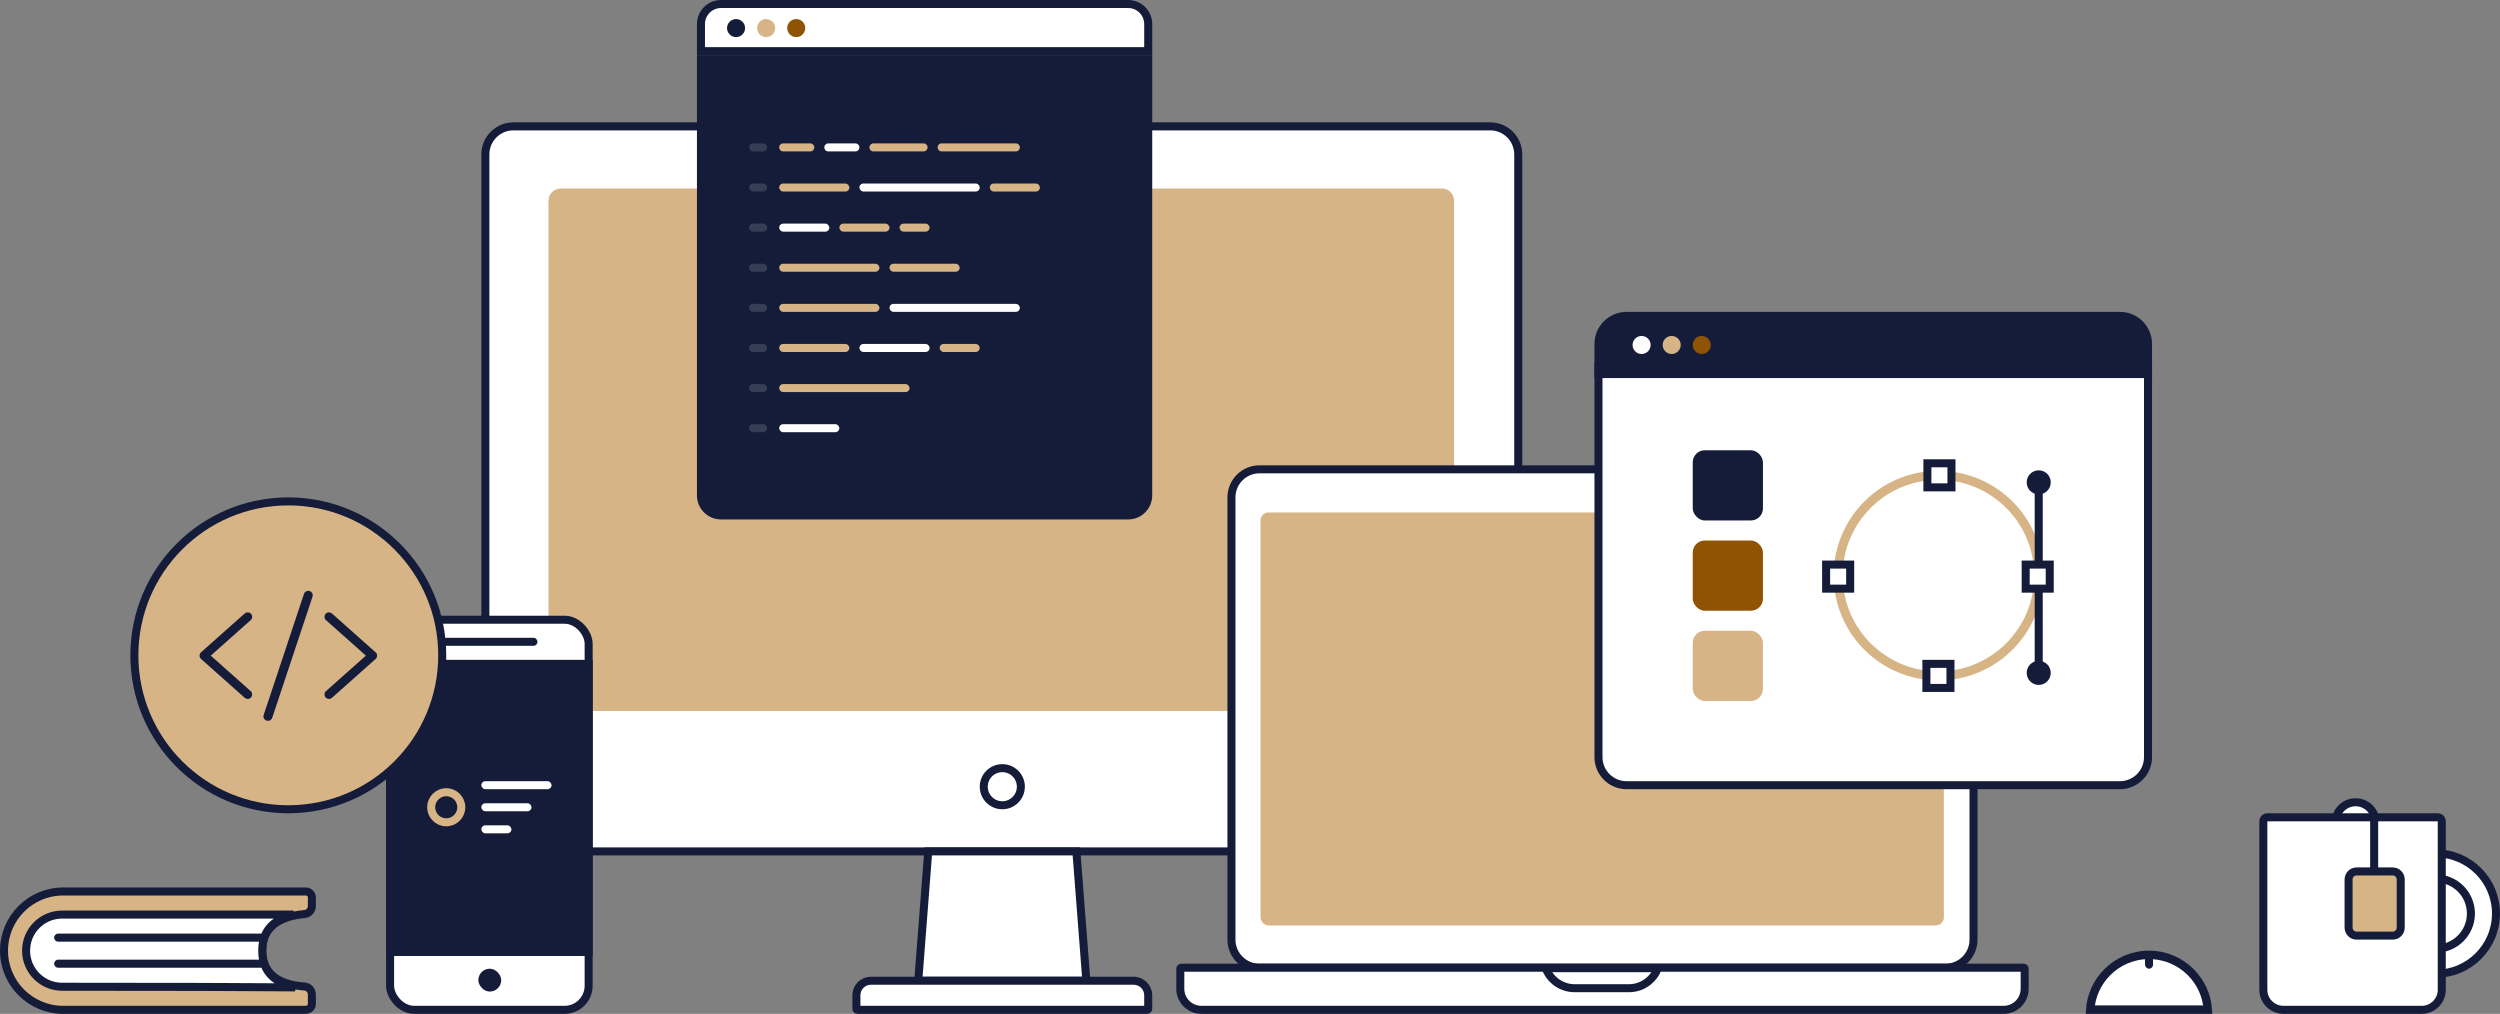 <?xml version="1.0" encoding="utf-8"?>
<svg width="2493px" height="1011px" viewBox="0 0 2493 1011" version="1.1" xmlns="http://www.w3.org/2000/svg">
  <rect x="0" y="0" width="2493" height="1011" fill="#808080" stroke="none"/>
  <title>Group 28</title>
  <g id="Assets" stroke="none" stroke-width="1" fill="none" fill-rule="evenodd">
    <g id="Group-28">
      <path d="M1485.994,126 L512.006,126 C504.271,126 497.27,129.133 492.203,134.197 C487.134,139.264 484,146.263 484,153.994 L484,821.006 C484,828.733 487.135,835.733 492.205,840.801 C497.273,845.866 504.274,849 512.006,849 L1485.994,849 C1493.729,849 1500.73,845.867 1505.797,840.803 C1510.866,835.736 1514,828.737 1514,821.006 L1514,153.994 C1514,146.267 1510.865,139.267 1505.795,134.199 C1500.727,129.134 1493.726,126 1485.994,126 Z" id="Case" stroke="#141C3A" stroke-width="8" fill="#FFFFFF"/>
      <g>
        <path d="M 1438.007 188 L 558.993 188 C 555.683 188 552.683 189.344 550.511 191.52 C 548.342 193.692 547 196.692 547 200.006 L 547 696.994 C 547 700.308 548.342 703.309 550.511 705.481 C 552.682 707.656 555.681 709 558.993 709 L 1438.007 709 C 1441.317 709 1444.317 707.656 1446.489 705.48 C 1448.658 703.308 1450 700.308 1450 696.994 L 1450 200.006 C 1450 196.692 1448.658 193.691 1446.489 191.519 C 1444.318 189.344 1441.319 188 1438.007 188 Z" id="Case" stroke-width="8" style="fill-rule: evenodd; stroke: rgb(243, 210, 112); paint-order: stroke; stroke-opacity: 0; fill: rgb(215, 180, 134);"/>
      </g>
      <path d="M1073.35,849 L925.65,849 L915.679,978 L1083.321,978 L1073.35,849 Z" id="Case" stroke="#141C3A" stroke-width="8" fill="#FFFFFF"/>
      <path d="M1143.998,978 L855.002,978 C854.726,978 854.476,978.111 854.295,978.292 C854.112,978.476 854,978.73 854,979.009 L854,992.5 C854,996.505 855.623,1000.129 858.248,1002.753 C860.873,1005.377 864.5,1007 868.506,1007 L1130.494,1007 C1134.499,1007 1138.126,1005.376 1140.751,1002.752 C1143.376,1000.128 1145,996.504 1145,992.5 L1145,979.009 C1145,978.729 1144.89,978.475 1144.707,978.292 C1144.526,978.11 1144.275,978 1143.998,978 Z" id="Keyboard" stroke="#141C3A" stroke-width="8" transform="translate(999.5, 992.5) scale(1, -1) translate(-999.5, -992.5) " fill="#FFFFFF"/>
      <circle id="Oval-6" stroke="#141C3A" stroke-width="8" cx="999.5" cy="784.5" r="18.5"/>
      <rect id="Case" stroke="#141C3A" stroke-width="8" x="389" y="618" width="198" height="389" rx="24" fill="#FFFFFF"/>
      <path d="M587,662 L389,662 L389,949.3 L587,949.3 L587,662 Z" id="Case" stroke="#141C3A" stroke-width="8" fill="#141C3A"/>
      <rect id="Rectangle-11" x="441" y="636" width="95" height="8" rx="4" fill="#141C3A"/>
      <rect id="Rectangle-11" x="477" y="966" width="22.8" height="22.8" rx="11.4" fill="#141C3A"/>
      <circle id="Oval-6" stroke-width="8" cx="445" cy="805" r="15" style="fill: rgb(20, 28, 58); stroke: rgb(215, 180, 134);"/>
      <g id="Group-73" transform="translate(480, 779)" fill="#FFFFFF">
        <rect id="Rectangle-11" x="0" y="0" width="70" height="8" rx="4"/>
        <rect id="Rectangle-11" x="0" y="22" width="50" height="8" rx="4"/>
        <rect id="Rectangle-11" x="0" y="44" width="30" height="8" rx="4"/>
      </g>
      <circle id="Oval-7" stroke-width="8" cx="287.5" cy="653.5" r="153.5" stroke="#141C3A" style="fill: rgb(215, 180, 134);"/>
      <path d="M1940.009,468 L1255.991,468 C1248.259,468 1241.262,471.134 1236.197,476.2 C1231.132,481.267 1228,488.267 1228,496 L1228,937 C1228,944.728 1231.134,951.729 1236.2,956.797 C1241.265,961.865 1248.262,965 1255.991,965 L1940.009,965 C1947.741,965 1954.738,961.866 1959.803,956.8 C1964.868,951.733 1968,944.733 1968,937 L1968,496 C1968,488.272 1964.866,481.271 1959.8,476.203 C1954.735,471.135 1947.738,468 1940.009,468 Z" id="Case" stroke="#141C3A" stroke-width="8" fill="#FFFFFF"/>
      <path d="M2018.008,965 L1177.992,965 C1177.719,965 1177.472,965.112 1177.293,965.291 C1177.112,965.472 1177,965.723 1177,966 L1177,986 C1177,991.8 1179.351,997.049 1183.152,1000.849 C1186.953,1004.65 1192.206,1007 1198.007,1007 L1997.993,1007 C2003.794,1007 2009.046,1004.649 2012.848,1000.849 C2016.649,997.049 2019,991.799 2019,986 L2019,966 C2019,965.723 2018.887,965.473 2018.705,965.291 C2018.527,965.113 2018.281,965 2018.008,965 Z" id="Keyboard" stroke="#141C3A" stroke-width="8" fill="#FFFFFF"/>
      <path d="M1653.29,965.449 L1541.307,965.449 C1543.256,970.584 1546.53,975.065 1550.71,978.477 C1556.048,982.836 1562.866,985.448 1570.294,985.448 L1624.304,985.448 C1631.73,985.448 1638.548,982.835 1643.886,978.476 C1648.066,975.064 1651.34,970.583 1653.29,965.449 Z" id="Notch" stroke="#141C3A" stroke-width="8" fill="#FFFFFF"/>
      <rect id="Screen" x="1257" y="511" width="681.407" height="411.85" rx="8" style="fill: rgb(215, 180, 134);"/>
      <g id="Group-69" transform="translate(695, 0)">
        <circle id="Oval-3" cx="282" cy="197" r="5" fill="#293347"/>
        <path d="M450,59 L4,59 L4,494.001 C4,499.527 6.238,504.525 9.858,508.143 C13.479,511.763 18.482,514 24.009,514 L429.991,514 C435.517,514 440.52,511.762 444.14,508.142 C447.761,504.524 450,499.524 450,494.001 L450,59 Z" id="Case" stroke="#141C3A" stroke-width="8" fill="#141C3A"/>
        <path d="M429.991,4 L24.009,4 C18.483,4 13.481,6.239 9.86,9.859 C6.239,13.479 4,18.48 4,24.004 L4,51 L450,51 L450,24.004 C450,18.481 447.76,13.48 444.139,9.86 C440.518,6.24 435.516,4 429.991,4 Z" id="Case" stroke="#141C3A" stroke-width="8" fill="#FFFFFF"/>
        <circle id="Oval-5" cx="39" cy="28" r="9" fill="#141C3A"/>
        <circle id="Oval-5" cx="69" cy="28" r="9" style="fill: rgb(215, 180, 134);"/>
        <circle id="Oval-5" cx="99" cy="28" r="9" style="fill: rgb(144, 83, 3);"/>
        <g id="Group-72" transform="translate(52, 143)">
          <rect id="Rectangle-11" opacity="0.54" x="0" y="200" width="18" height="8" rx="4" fill="#535B6B"/>
          <rect id="Rectangle-11" opacity="0.54" x="0" y="0" width="18" height="8" rx="4" fill="#535B6B"/>
          <path d="M34,0 L61,0 C63.209,-4.05812251e-16 65,1.791 65,4 C65,6.209 63.209,8 61,8 L34,8 C31.791,8 30,6.209 30,4 C30,1.791 31.791,4.05812251e-16 34,0 Z" id="Rectangle-11" style="fill: rgb(215, 180, 134);"/>
          <path d="M79,0 L106,0 C108.209,-4.05812251e-16 110,1.791 110,4 C110,6.209 108.209,8 106,8 L79,8 C76.791,8 75,6.209 75,4 C75,1.791 76.791,4.05812251e-16 79,0 Z" id="Rectangle-11" style="fill: rgb(255, 255, 255);"/>
          <path d="M124,0 L174,0 C176.209,-4.05812251e-16 178,1.791 178,4 C178,6.209 176.209,8 174,8 L124,8 C121.791,8 120,6.209 120,4 C120,1.791 121.791,4.05812251e-16 124,0 Z" id="Rectangle-11" style="fill: rgb(215, 180, 134);"/>
          <path d="M192,0 L266,0 C268.209,-4.05812251e-16 270,1.791 270,4 C270,6.209 268.209,8 266,8 L192,8 C189.791,8 188,6.209 188,4 C188,1.791 189.791,4.05812251e-16 192,0 Z" id="Rectangle-11" style="fill: rgb(215, 180, 134);"/>
          <rect id="Rectangle-11" opacity="0.54" x="0" y="40" width="18" height="8" rx="4" fill="#535B6B"/>
          <rect id="Rectangle-11" opacity="0.54" x="0" y="80" width="18" height="8" rx="4" fill="#535B6B"/>
          <rect id="Rectangle-11" opacity="0.54" x="0" y="120" width="18" height="8" rx="4" fill="#535B6B"/>
          <rect id="Rectangle-11" opacity="0.54" x="0" y="160" width="18" height="8" rx="4" fill="#535B6B"/>
          <rect id="Rectangle-11" opacity="0.54" x="0" y="240" width="18" height="8" rx="4" fill="#535B6B"/>
          <rect id="Rectangle-11" opacity="0.54" x="0" y="280" width="18" height="8" rx="4" fill="#535B6B"/>
          <rect id="Rectangle-11" x="30" y="40" width="70" height="8" rx="4" style="fill: rgb(215, 180, 134);"/>
          <rect id="Rectangle-11" x="110" y="40" width="120" height="8" rx="4" style="fill: rgb(255, 255, 255);"/>
          <rect id="Rectangle-11" x="240" y="40" width="50" height="8" rx="4" style="fill: rgb(215, 180, 134);"/>
          <rect id="Rectangle-11" x="30" y="80" width="50" height="8" rx="4" style="fill: rgb(255, 255, 255);"/>
          <rect id="Rectangle-11" x="90" y="80" width="50" height="8" rx="4" style="fill: rgb(215, 180, 134);"/>
          <rect id="Rectangle-11" x="150" y="80" width="30" height="8" rx="4" style="fill: rgb(215, 180, 134);"/>
          <rect id="Rectangle-11" x="30" y="120" width="100" height="8" rx="4" style="fill: rgb(215, 180, 134);"/>
          <rect id="Rectangle-11" x="140" y="120" width="70" height="8" rx="4" style="fill: rgb(215, 180, 134);"/>
          <rect id="Rectangle-11" x="30" y="160" width="100" height="8" rx="4" style="fill: rgb(215, 180, 134);"/>
          <rect id="Rectangle-11" x="140" y="160" width="130" height="8" rx="4" style="fill: rgb(255, 255, 255);"/>
          <rect id="Rectangle-11" x="30" y="200" width="70" height="8" rx="4" style="fill: rgb(215, 180, 134);"/>
          <rect id="Rectangle-11" x="110" y="200" width="70" height="8" rx="4" style="fill: rgb(255, 255, 255);"/>
          <rect id="Rectangle-11" x="190" y="200" width="40" height="8" rx="4" style="fill: rgb(215, 180, 134);"/>
          <rect id="Rectangle-11" x="30" y="240" width="130" height="8" rx="4" style="fill: rgb(215, 180, 134);"/>
          <rect id="Rectangle-11" x="30" y="280" width="60" height="8" rx="4" style="fill: rgb(255, 255, 255);"/>
        </g>
      </g>
      <g id="Group-68" transform="translate(1598, 319)">
        <path d="M544,46 L-4,46 L-4,435.996 C-4,443.731 -0.865,450.732 4.203,455.799 C9.272,460.866 16.274,464 24.01,464 L515.99,464 C523.729,464 530.73,460.866 535.797,455.8 C540.866,450.733 544,443.731 544,435.996 L544,46 Z" id="Case" stroke="#141C3A" stroke-width="8" style="fill: rgb(255, 255, 255);"/>
        <path d="M515.99,-4 L24.01,-4 C16.272,-4 9.271,-0.868 4.204,4.196 C-0.866,9.262 -4,16.262 -4,23.993 L-4,54 L544,54 L544,23.993 C544,16.263 540.865,9.264 535.795,4.198 C530.727,-0.867 523.725,-4 515.99,-4 Z" id="Case" stroke="#141C3A" stroke-width="8" fill="#141C3A"/>
        <circle id="Oval-5" cx="39" cy="25" r="9" fill="#FFFFFF"/>
        <circle id="Oval-5" cx="69" cy="25" r="9" style="fill: rgb(215, 180, 134);"/>
        <circle id="Oval-5" cx="99" cy="25" r="9" style="fill: rgb(144, 83, 3);"/>
        <g id="Group-61" transform="translate(219, 139)">
          <circle id="Oval-6" stroke-width="9" cx="116" cy="116" r="100" style="fill: rgb(255, 255, 255); stroke: rgb(215, 180, 134);"/>
          <path d="M129,4 L105,4 L105,28 L129,28 L129,4 Z" id="Rectangle-12" stroke-width="8" style="stroke: rgb(20, 28, 58); fill: rgb(255, 255, 255);"/>
          <path d="M128,204 L104,204 L104,228 L128,228 L128,204 Z" id="Rectangle-12" stroke-width="8" style="stroke: rgb(20, 28, 58); fill: rgb(255, 255, 255);"/>
          <path d="M28,105 L4,105 L4,129 L28,129 L28,105 Z" id="Rectangle-12" stroke-width="8" style="stroke: rgb(20, 28, 58); fill: rgb(255, 255, 255);"/>
          <line x1="216" y1="26" x2="216" y2="101" id="Line" stroke="#141C3A" stroke-width="8" stroke-linecap="square"/>
          <line x1="216" y1="131" x2="216" y2="206" id="Line" stroke="#141C3A" stroke-width="8" stroke-linecap="square"/>
          <circle id="Oval-5" cx="216" cy="23" r="12" fill="#141C3A"/>
          <circle id="Oval-5" cx="216" cy="213" r="12" fill="#141C3A"/>
          <path d="M227,105 L203,105 L203,129 L227,129 L227,105 Z" id="Rectangle-12" stroke-width="8" style="stroke: rgb(20, 28, 58); fill: rgb(255, 255, 255);"/>
        </g>
        <g id="Group-60" transform="translate(90, 130)">
          <rect id="Rectangle-15" x="0" y="0" width="70" height="70" rx="12" fill="#141C3A"/>
          <rect id="Rectangle-15" x="0" y="90" width="70" height="70" rx="12" style="fill: rgb(144, 83, 3);"/>
          <rect id="Rectangle-15" x="0" y="180" width="70" height="70" rx="12" style="fill: rgb(215, 180, 134);"/>
        </g>
      </g>
      <g id="Group-65" transform="translate(2253, 800)" stroke="#141C3A" stroke-width="8">
        <g id="Group-64" transform="translate(116, 51)" fill="#FFFFFF">
          <circle id="Oval-8" cx="60" cy="60" r="60"/>
          <circle id="Oval-8" cx="60" cy="60" r="35"/>
        </g>
        <circle id="Oval-8" cx="96" cy="20" r="20" fill="#FFFFFE"/>
        <path d="M177.93,15 L8,15 C6.895,15 5.895,15.448 5.172,16.172 C4.448,16.895 4,17.895 4,19 L4,187 C4,192.523 6.239,197.523 9.858,201.142 C13.477,204.761 18.477,207 24,207 L161.93,207 C167.452,207 172.452,204.761 176.072,201.142 C179.691,197.523 181.93,192.523 181.93,187 L181.93,19 C181.93,17.895 181.482,16.895 180.758,16.172 C180.034,15.448 179.034,15 177.93,15 Z" id="Rectangle-16" fill="#FFFFFF"/>
        <path d="M133,69 L97,69 C94.791,69 92.791,69.895 91.343,71.343 C89.895,72.791 89,74.791 89,77 L89,125 C89,127.209 89.895,129.209 91.343,130.657 C92.791,132.105 94.791,133 97,133 L133,133 C135.209,133 137.209,132.105 138.657,130.657 C140.105,129.209 141,127.209 141,125 L141,77 C141,74.791 140.105,72.791 138.657,71.343 C137.209,69.895 135.209,69 133,69 Z" id="Rectangle-16" style="fill: rgb(215, 180, 134);"/>
        <line x1="114.5" y1="16.5" x2="114.5" y2="62" id="Line-2" stroke-linecap="square"/>
      </g>
      <g id="Group-78" transform="translate(2080, 948)">
        <path d="M63,4.2 C46.763,4.2 32.063,10.781 21.422,21.422 C11.707,31.137 5.376,44.237 4.348,58.8 L121.652,58.8 C120.624,44.237 114.293,31.137 104.578,21.422 C93.937,10.781 79.237,4.2 63,4.2 Z" id="Oval-8" stroke="#141C3A" stroke-width="8.4" fill="#FFFFFF"/>
        <rect id="Rectangle-11" x="59" y="5" width="8" height="13" rx="4" fill="#141C3A"/>
      </g>
      <g id="Group-27" transform="translate(0, 885)">
        <path d="M305,4 L63,4 C46.708,4 31.958,10.604 21.281,21.281 C10.604,31.958 4,46.708 4,63 C4,79.293 10.604,94.043 21.281,104.72 C31.958,115.397 46.708,122.001 63,122.001 L305,122.001 C306.657,122.001 308.157,121.329 309.243,120.244 C310.328,119.158 311,117.658 311,116.001 L311,106.715 C311,104.616 310.189,102.695 308.854,101.262 C307.519,99.829 305.661,98.884 303.568,98.735 C289.725,97.75 279.435,94.236 272.536,88.526 C265.266,82.509 261.498,74.046 261.498,63 C261.498,51.94 265.274,43.393 272.628,37.232 C279.577,31.409 289.951,27.712 303.949,26.453 C305.952,26.214 307.711,25.247 308.971,23.833 C310.237,22.414 311,20.544 311,18.509 L311,10 C311,8.343 310.328,6.843 309.243,5.757 C308.157,4.672 306.657,4 305,4 Z" id="Rectangle-17" stroke="#141C3A" stroke-width="8" style="fill: rgb(215, 180, 134);"/>
        <path d="M292.786,27 L62,27 C52.059,27 43.059,31.029 36.544,37.544 C30.029,44.059 26,53.059 26,63 C26,72.941 30.029,81.941 36.544,88.456 C43.059,94.971 52.059,99 62,99 C170.896,99 248.328,99.208 294.297,99.623 L294.297,99.623 C286.25,97.45 277.023,94.37 270.47,87.641 C265.207,82.235 261.498,74.538 261.498,63 C261.498,51.353 265.277,43.627 270.619,38.24 C276.75,32.057 285.176,29.042 292.786,27 Z" id="Rectangle-19" stroke="#141C3A" stroke-width="8" style="fill: rgb(255, 255, 255);"/>
        <path d="M57.925,72 L260.075,72 C262.243,72 264,73.791 264,76 C264,78.209 262.243,80 260.075,80 L57.925,80 C55.757,80 54,78.209 54,76 C54,73.791 55.757,72 57.925,72 Z" id="Rectangle-18" fill="#141C3A"/>
        <path d="M57.925,46 L260.075,46 C262.243,46 264,47.791 264,50 C264,52.209 262.243,54 260.075,54 L57.925,54 C55.757,54 54,52.209 54,50 C54,47.791 55.757,46 57.925,46 Z" id="Rectangle-18" fill="#141C3A"/>
      </g>
      <g id="Group-94" transform="translate(199, 589)" fill="#141C3A" fill-rule="nonzero">
        <path d="M51.154,100.357 C46.247,95.994 41.339,91.631 36.432,87.268 C28.611,80.323 20.812,73.355 12.992,66.41 C11.199,64.829 9.406,63.227 7.636,61.646 C7.636,63.739 7.636,65.853 7.636,67.946 C12.543,63.583 17.451,59.22 22.359,54.857 C30.179,47.912 37.978,40.944 45.799,33.999 C47.591,32.418 49.384,30.816 51.154,29.235 C52.902,27.677 52.88,24.494 51.154,22.936 C49.294,21.222 46.695,21.266 44.813,22.936 C39.905,27.299 34.997,31.662 30.09,36.025 C22.269,42.97 14.471,49.937 6.65,56.882 C4.857,58.463 3.064,60.066 1.294,61.646 C-0.431,63.182 -0.431,66.41 1.294,67.946 C6.202,72.309 11.109,76.672 16.017,81.035 C23.838,87.98 31.636,94.948 39.457,101.893 C41.249,103.473 43.042,105.076 44.813,106.656 C46.56,108.215 49.451,108.504 51.154,106.656 C52.723,104.965 53.014,102.026 51.154,100.357 L51.154,100.357 Z" id="Shape"/>
        <path d="M125.886,29.246 C130.793,33.609 135.701,37.972 140.609,42.335 C148.429,49.28 156.228,56.248 164.048,63.193 C165.841,64.773 167.634,66.376 169.404,67.956 C169.404,65.864 169.404,63.749 169.404,61.657 C164.497,66.02 159.589,70.383 154.682,74.746 C146.861,81.691 139.062,88.658 131.242,95.604 C129.449,97.184 127.656,98.787 125.886,100.367 C124.138,101.926 124.16,105.109 125.886,106.667 C127.746,108.381 130.345,108.337 132.228,106.667 C137.135,102.304 142.043,97.941 146.95,93.578 C154.771,86.633 162.569,79.665 170.39,72.72 C172.183,71.14 173.976,69.537 175.746,67.956 C177.472,66.42 177.472,63.193 175.746,61.657 C170.838,57.294 165.931,52.931 161.023,48.568 C153.203,41.623 145.404,34.655 137.583,27.71 C135.791,26.129 133.998,24.527 132.228,22.946 C130.48,21.388 127.589,21.099 125.886,22.946 C124.317,24.638 124.026,27.576 125.886,29.246 L125.886,29.246 Z" id="Shape"/>
        <path d="M72.538,126.572 C73.883,122.565 75.205,118.558 76.549,114.529 C79.754,104.89 82.958,95.274 86.163,85.635 C90.017,74.015 93.872,62.418 97.748,50.798 C101.087,40.759 104.426,30.719 107.765,20.68 C109.356,15.805 111.149,10.952 112.628,6.01 C112.65,5.943 112.673,5.877 112.695,5.81 C113.435,3.606 111.844,0.846 109.558,0.334 C107.093,-0.223 104.83,1.068 104.045,3.45 C102.701,7.457 101.379,11.464 100.034,15.493 C96.83,25.132 93.625,34.748 90.421,44.387 C86.566,56.007 82.712,67.604 78.835,79.224 C75.496,89.264 72.157,99.303 68.818,109.342 C67.227,114.195 65.434,119.048 63.955,123.99 C63.933,124.057 63.911,124.123 63.888,124.19 C63.149,126.394 64.74,129.154 67.025,129.666 C69.49,130.223 71.754,128.932 72.538,126.572 L72.538,126.572 Z" id="Shape"/>
      </g>
    </g>
  </g>
</svg>